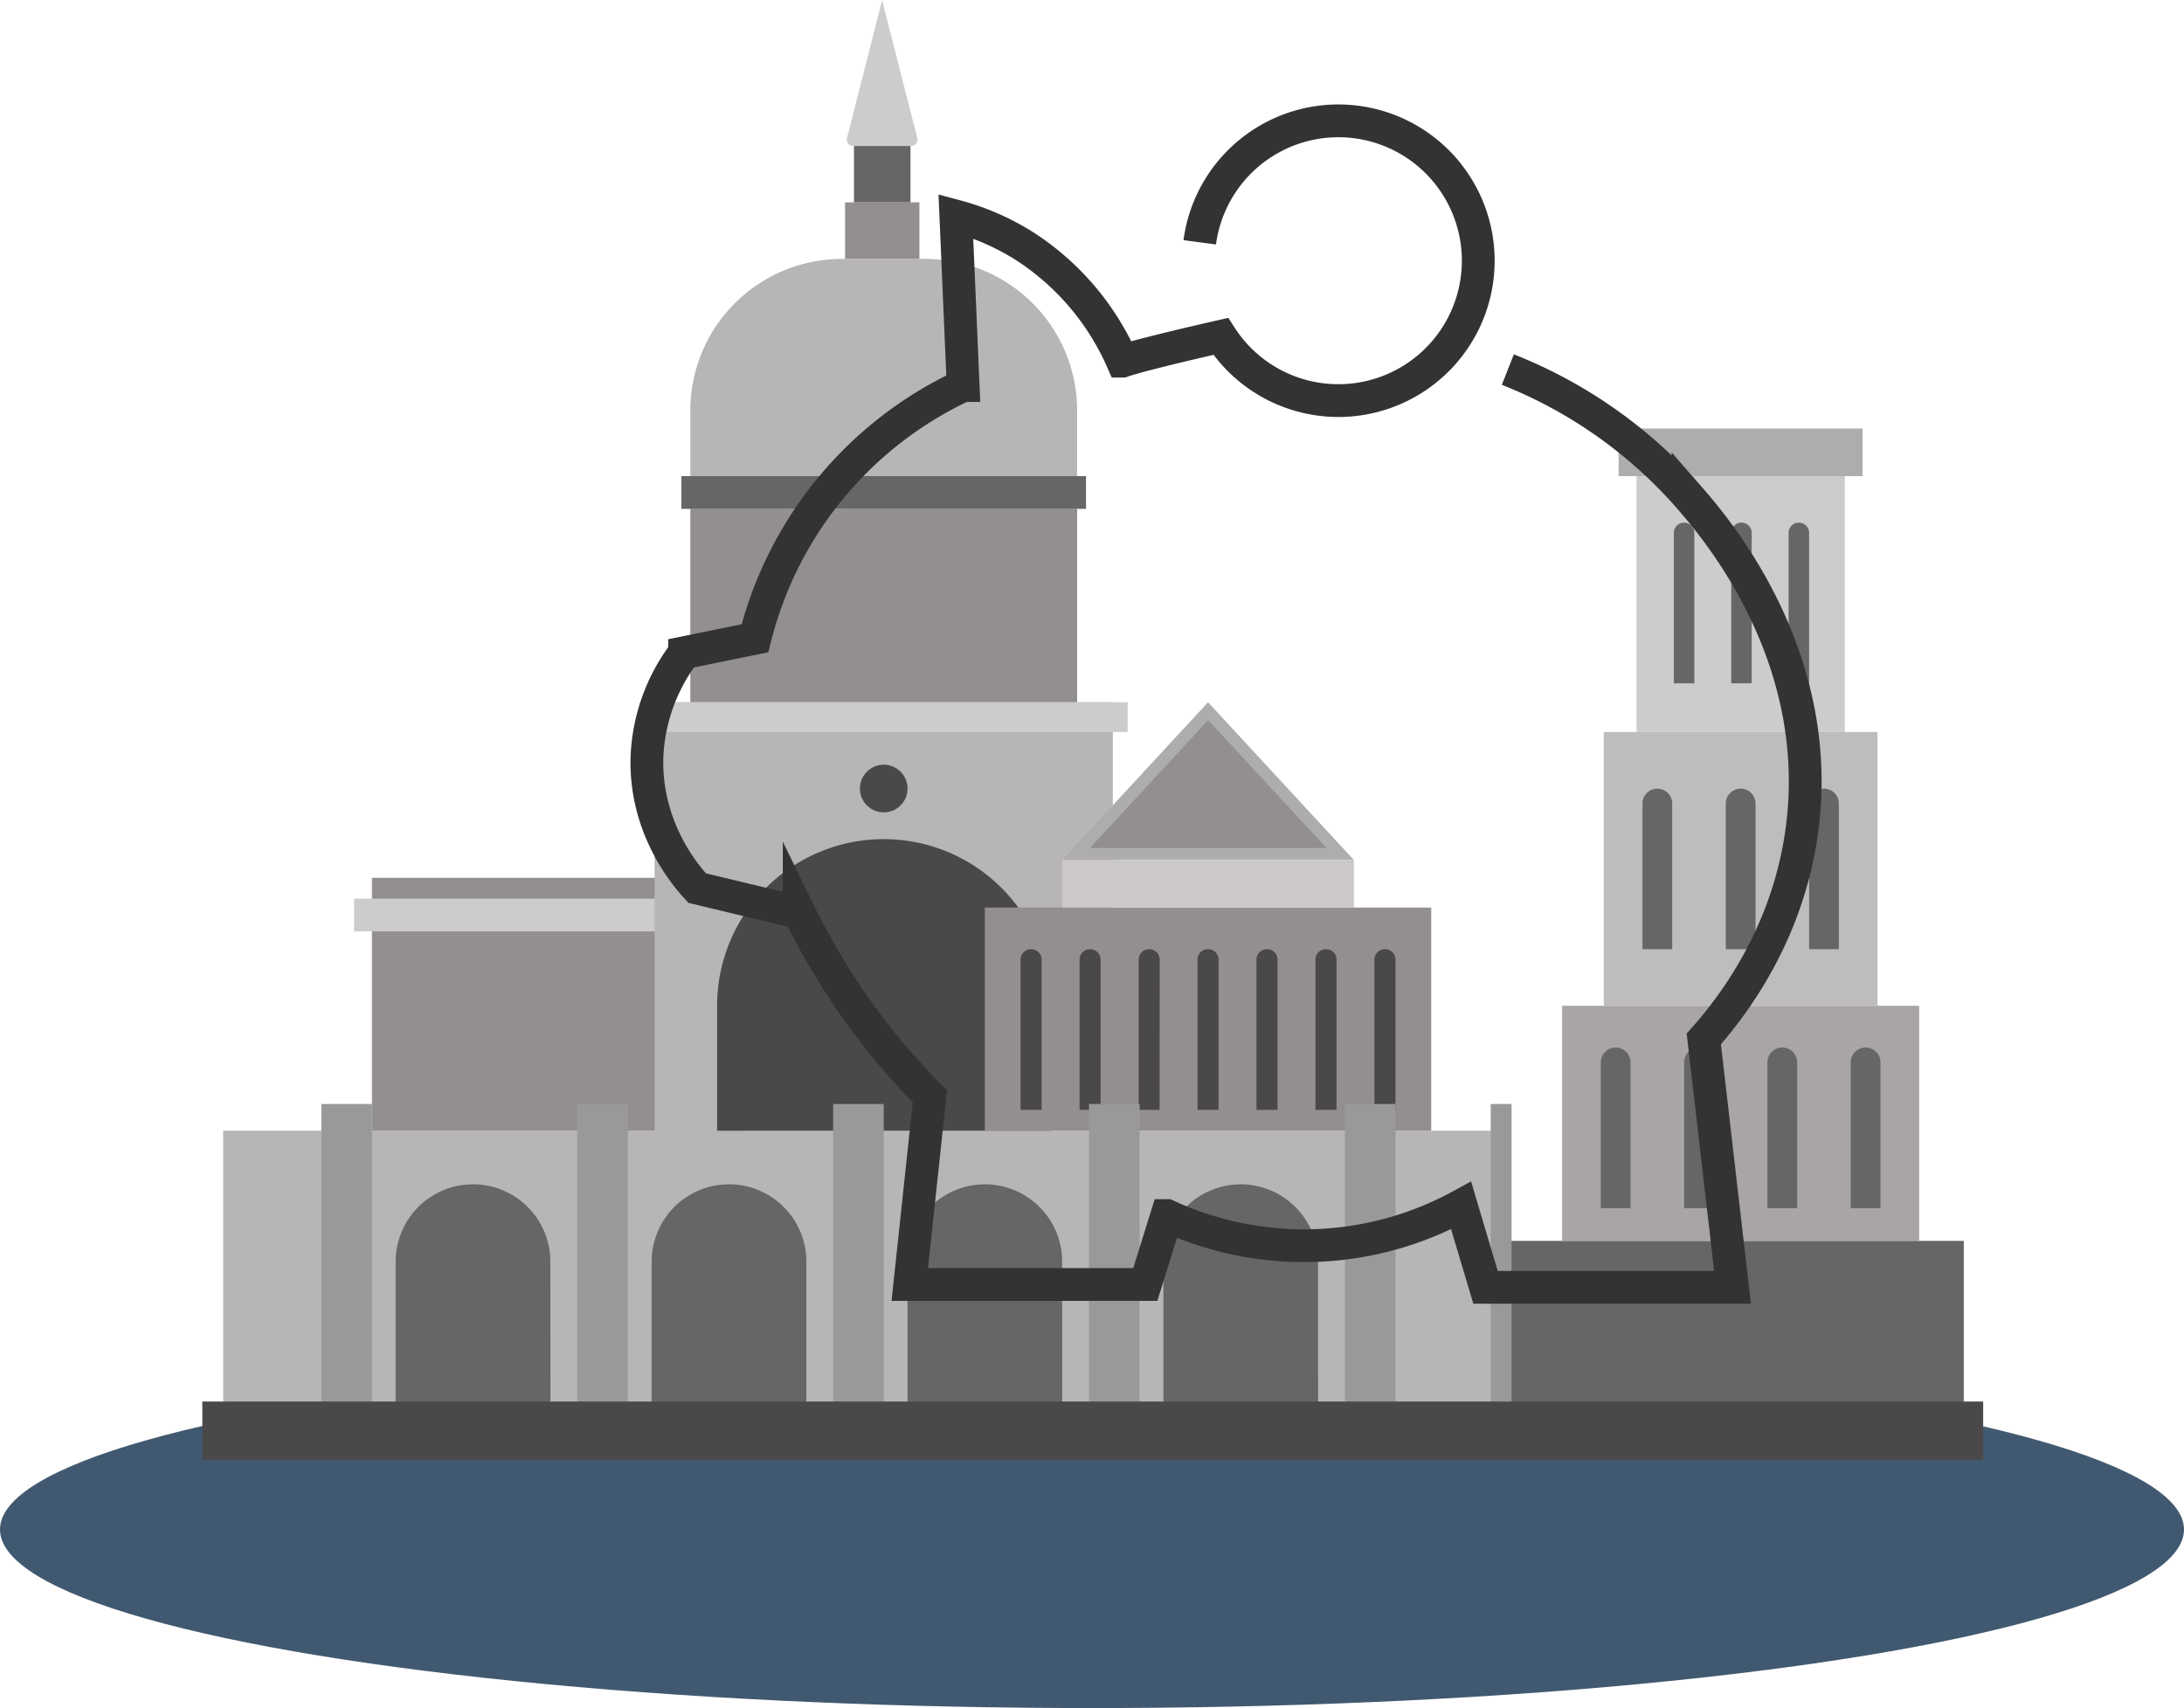 <svg id="Слой_1" data-name="Слой 1" xmlns="http://www.w3.org/2000/svg" viewBox="0 0 599.62 468.91"><defs><style>.cls-1{fill:#415970;}.cls-2{fill:#b8b5b5;}.cls-3{fill:#948f8f;}.cls-4{fill:#ccc;}.cls-5{fill:#666;}.cls-6{fill:#999;}.cls-7{fill:#4a4848;}.cls-8{fill:#adadad;}.cls-9{fill:#cdc8c8;}.cls-10{fill:#a9a5a5;}.cls-11{fill:#bfbcbc;}.cls-12{fill:none;stroke:#333;stroke-miterlimit:10;stroke-width:9px;}</style></defs><title>чаячий городок2</title><ellipse class="cls-1" cx="299.81" cy="419.9" rx="299.81" ry="49.02"/><rect class="cls-2" x="61.27" y="310.43" width="348.82" height="88.23"/><rect class="cls-3" x="102.11" y="240.99" width="102.93" height="69.44"/><rect class="cls-4" x="97.21" y="246.71" width="107.83" height="8.99"/><rect class="cls-2" x="179.72" y="192.79" width="125.81" height="117.64"/><rect class="cls-3" x="189.53" y="139.69" width="106.2" height="53.1"/><path class="cls-2" d="M401.91,417.61h106.2v-27A41.64,41.64,0,0,0,466.46,349H443.55a41.64,41.64,0,0,0-41.64,41.64Z" transform="translate(-212.38 -277.92)"/><rect class="cls-5" x="410.09" y="340.66" width="129.07" height="58"/><rect class="cls-5" x="187.07" y="130.71" width="111.1" height="8.99"/><rect class="cls-6" x="158.48" y="303.08" width="13.89" height="95.58"/><path class="cls-7" d="M500.75,588.35H409.26V554A45.75,45.75,0,0,1,455,508.29h0A45.74,45.74,0,0,1,500.75,554Z" transform="translate(-212.38 -277.92)"/><rect class="cls-6" x="88.23" y="303.08" width="13.89" height="95.58"/><rect class="cls-6" x="228.74" y="303.08" width="13.89" height="95.58"/><rect class="cls-3" x="270.4" y="249.16" width="122.54" height="61.27"/><path class="cls-7" d="M498.37,582.63h-5.79V541.36a2.86,2.86,0,0,1,2.85-2.85h.09a2.86,2.86,0,0,1,2.85,2.85Z" transform="translate(-212.38 -277.92)"/><path class="cls-7" d="M514.56,582.63h-5.78V541.36a2.85,2.85,0,0,1,2.84-2.85h.09a2.86,2.86,0,0,1,2.85,2.85Z" transform="translate(-212.38 -277.92)"/><path class="cls-7" d="M530.75,582.63H525V541.36a2.85,2.85,0,0,1,2.84-2.85h.1a2.85,2.85,0,0,1,2.84,2.85Z" transform="translate(-212.38 -277.92)"/><path class="cls-7" d="M546.94,582.63h-5.78V541.36a2.85,2.85,0,0,1,2.84-2.85h.1a2.85,2.85,0,0,1,2.84,2.85Z" transform="translate(-212.38 -277.92)"/><path class="cls-7" d="M563.13,582.63h-5.78V541.36a2.85,2.85,0,0,1,2.85-2.85h.09a2.85,2.85,0,0,1,2.84,2.85Z" transform="translate(-212.38 -277.92)"/><path class="cls-7" d="M579.32,582.63h-5.78V541.36a2.86,2.86,0,0,1,2.85-2.85h.09a2.85,2.85,0,0,1,2.84,2.85Z" transform="translate(-212.38 -277.92)"/><path class="cls-7" d="M595.52,582.63h-5.79V541.36a2.86,2.86,0,0,1,2.85-2.85h.09a2.86,2.86,0,0,1,2.85,2.85Z" transform="translate(-212.38 -277.92)"/><rect class="cls-6" x="298.99" y="303.08" width="13.89" height="95.58"/><rect class="cls-6" x="369.25" y="303.08" width="13.89" height="95.58"/><rect class="cls-6" x="409.28" y="303.08" width="5.72" height="95.58"/><polygon class="cls-8" points="371.7 236.09 291.64 236.09 331.67 192.79 371.7 236.09"/><rect class="cls-3" x="232.01" y="55.55" width="20.42" height="15.52"/><rect class="cls-5" x="234.46" y="40.03" width="15.52" height="15.52"/><rect class="cls-9" x="291.64" y="236.09" width="80.06" height="13.07"/><path class="cls-4" d="M462.58,318h-16a1.73,1.73,0,0,1-1.67-2.16l9.66-37.87,9.66,37.87A1.73,1.73,0,0,1,462.58,318Z" transform="translate(-212.38 -277.92)"/><rect class="cls-10" x="428.88" y="276.12" width="98.03" height="64.54"/><rect class="cls-11" x="440.32" y="200.96" width="75.16" height="75.16"/><rect class="cls-4" x="449.31" y="130.71" width="57.18" height="70.26"/><rect class="cls-8" x="444.4" y="117.64" width="66.99" height="13.07"/><path class="cls-5" d="M660.05,609.59h-8.17v-40a4.09,4.09,0,0,1,4.09-4.09h0a4.09,4.09,0,0,1,4.08,4.09Z" transform="translate(-212.38 -277.92)"/><path class="cls-5" d="M504,667.59H461.54v-43.3a21.24,21.24,0,0,1,21.24-21.24h0A21.24,21.24,0,0,1,504,624.29Z" transform="translate(-212.38 -277.92)"/><path class="cls-5" d="M574.28,667.59H531.8v-43.3A21.24,21.24,0,0,1,553,603.05h0a21.24,21.24,0,0,1,21.24,21.24Z" transform="translate(-212.38 -277.92)"/><path class="cls-5" d="M433.77,667.59H391.29v-43.3a21.24,21.24,0,0,1,21.24-21.24h0a21.24,21.24,0,0,1,21.24,21.24Z" transform="translate(-212.38 -277.92)"/><path class="cls-5" d="M363.51,667.59H321v-43.3a21.24,21.24,0,0,1,21.24-21.24h0a21.24,21.24,0,0,1,21.24,21.24Z" transform="translate(-212.38 -277.92)"/><path class="cls-5" d="M682.93,609.59h-8.17v-40a4.09,4.09,0,0,1,4.08-4.09h0a4.09,4.09,0,0,1,4.09,4.09Z" transform="translate(-212.38 -277.92)"/><path class="cls-5" d="M705.8,609.59h-8.17v-40a4.09,4.09,0,0,1,4.09-4.09h0a4.09,4.09,0,0,1,4.08,4.09Z" transform="translate(-212.38 -277.92)"/><path class="cls-5" d="M728.67,609.59H720.5v-40a4.09,4.09,0,0,1,4.09-4.09h0a4.08,4.08,0,0,1,4.08,4.09Z" transform="translate(-212.38 -277.92)"/><path class="cls-5" d="M671.49,538.51h-8.17v-40a4.09,4.09,0,0,1,4.09-4.08h0a4.08,4.08,0,0,1,4.08,4.08Z" transform="translate(-212.38 -277.92)"/><path class="cls-5" d="M694.36,538.51h-8.17v-40a4.09,4.09,0,0,1,4.09-4.08h0a4.08,4.08,0,0,1,4.08,4.08Z" transform="translate(-212.38 -277.92)"/><path class="cls-5" d="M717.24,538.51h-8.17v-40a4.08,4.08,0,0,1,4.08-4.08h0a4.09,4.09,0,0,1,4.09,4.08Z" transform="translate(-212.38 -277.92)"/><path class="cls-5" d="M677.56,465.51h-5.62v-41.3a2.81,2.81,0,0,1,2.81-2.81h0a2.81,2.81,0,0,1,2.81,2.81Z" transform="translate(-212.38 -277.92)"/><path class="cls-5" d="M693.32,465.51h-5.63v-41.3a2.81,2.81,0,0,1,2.81-2.81h0a2.81,2.81,0,0,1,2.82,2.81Z" transform="translate(-212.38 -277.92)"/><path class="cls-5" d="M709.07,465.51h-5.63v-41.3a2.81,2.81,0,0,1,2.82-2.81h0a2.81,2.81,0,0,1,2.81,2.81Z" transform="translate(-212.38 -277.92)"/><rect class="cls-4" x="175.64" y="192.79" width="133.97" height="8.17"/><circle class="cls-7" cx="242.63" cy="216.48" r="6.54"/><polygon class="cls-3" points="364.19 232.82 299.23 232.82 331.71 197.69 364.19 232.82"/><rect class="cls-7" x="55.55" y="384.77" width="488.93" height="15.93"/><path class="cls-12" d="M541.77,344.44a38.4,38.4,0,1,1,5.77,25.83s-21.56,4.87-27,6.79a71.83,71.83,0,0,0-26.81-31.53,68.39,68.39,0,0,0-18.92-8.28q1,23.25,2,46.52a104.47,104.47,0,0,0-57.16,69.38l-19.32,3.94A50.63,50.63,0,0,0,390,485.87c-.57,19.91,11.25,33.14,13.8,35.87l28,6.71a189.91,189.91,0,0,0,35.88,50.46l-5.52,51.64h64.66l5.9-18.92a89.84,89.84,0,0,0,80.82-2.76q3.34,11.24,6.7,22.47h67.81l-7.89-68.2c7.59-8.53,22.7-27.95,26.81-56.38,7.07-49-24.29-84.8-31.14-92.64a129.31,129.31,0,0,0-49.47-34.74" transform="translate(-212.38 -277.92)"/></svg>
